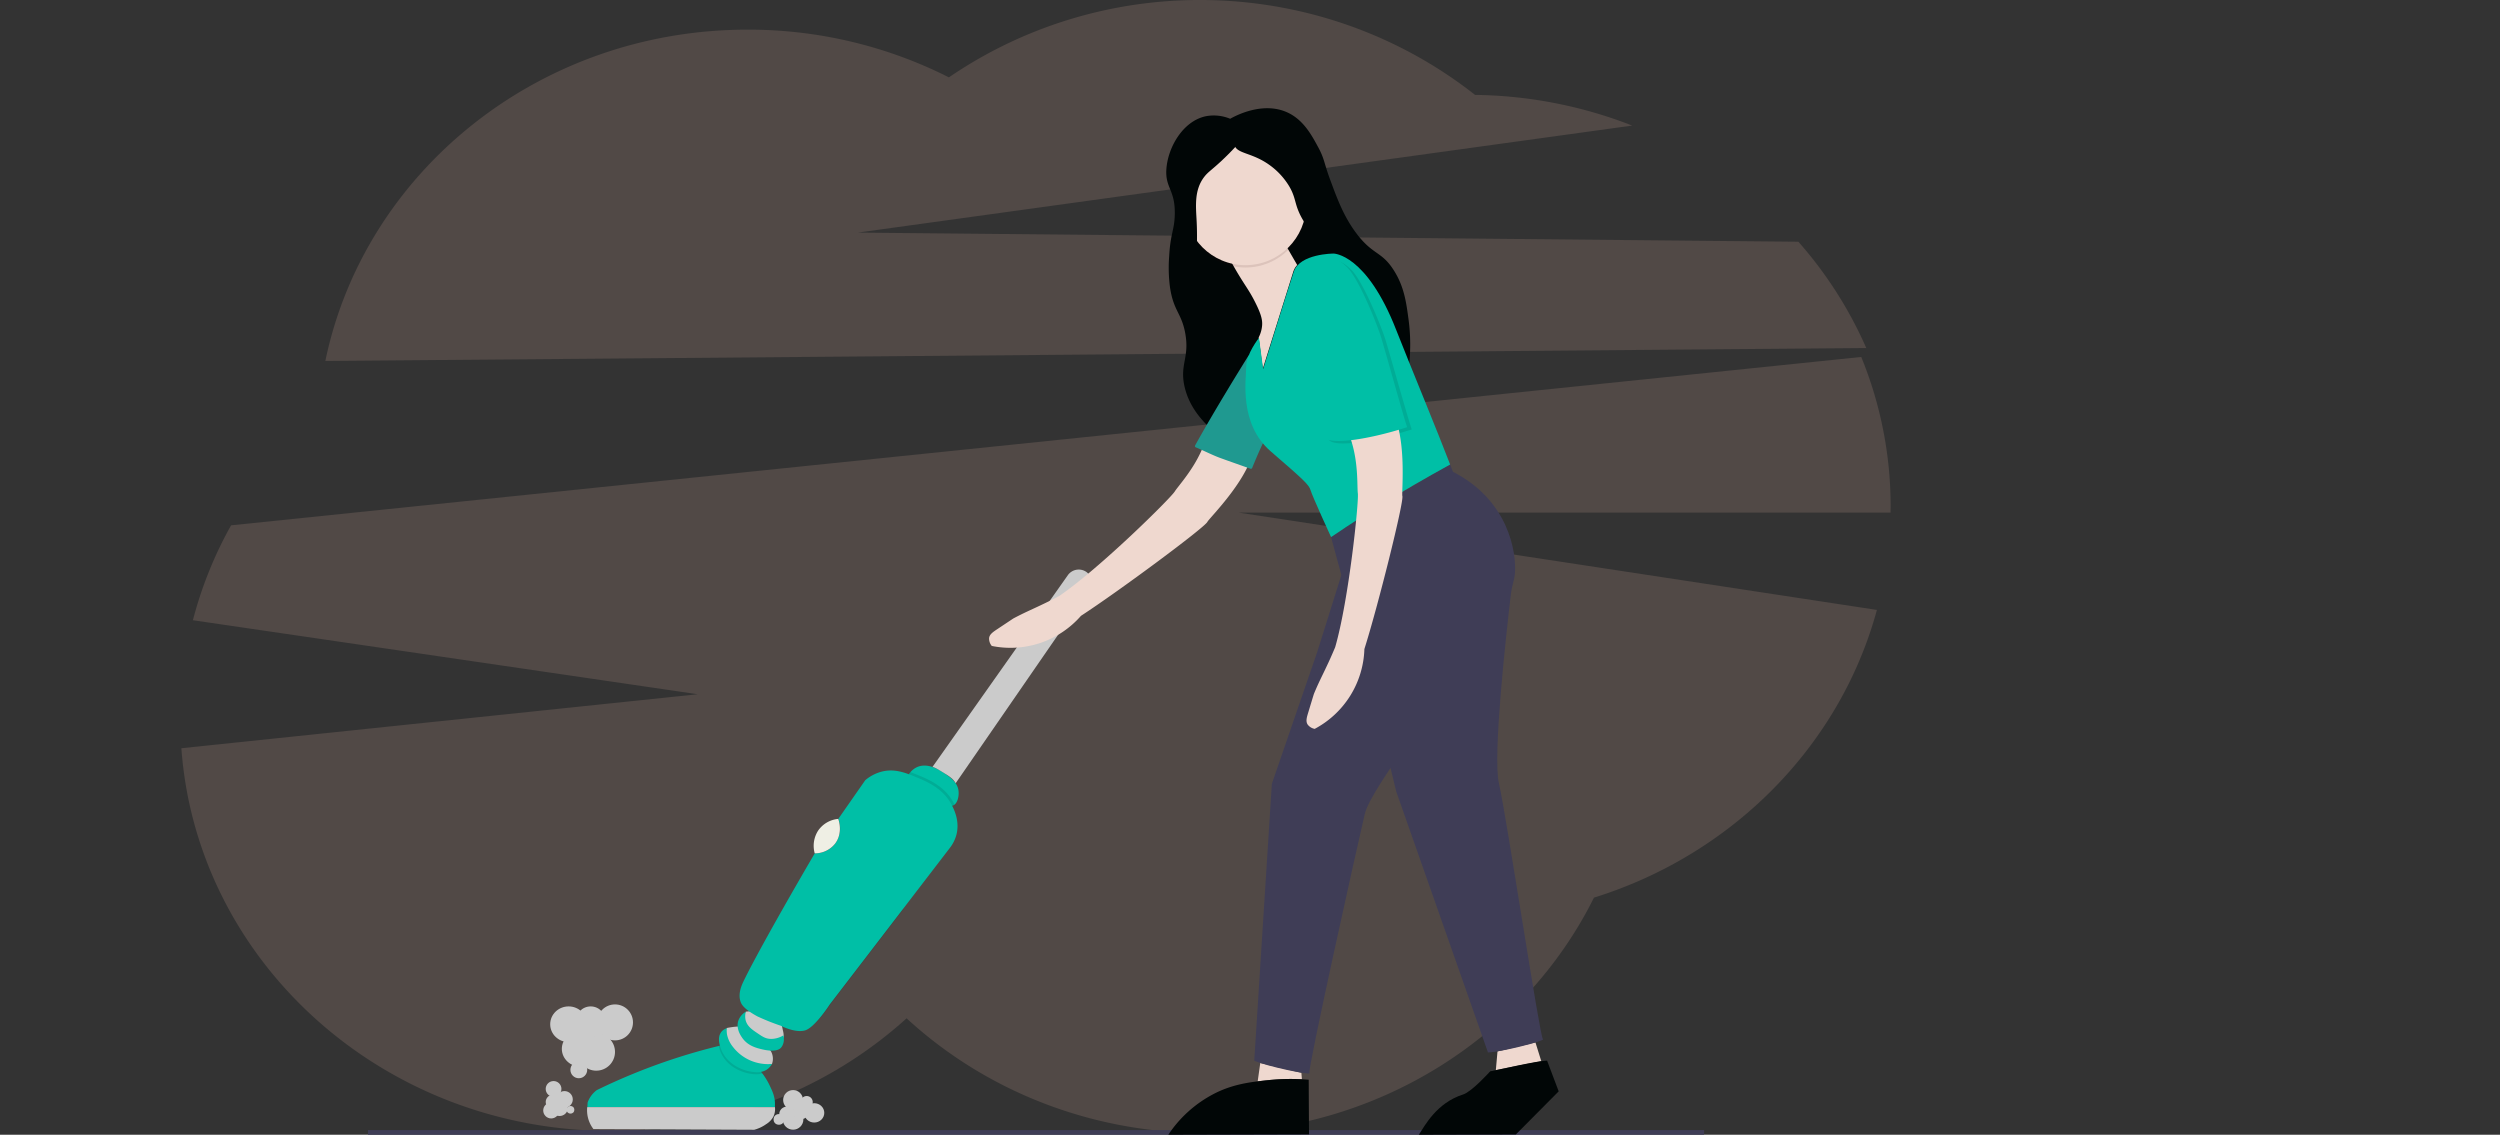 <svg xmlns="http://www.w3.org/2000/svg" viewBox="0 0 1067.71 484.63"><rect x="0" y="0" width="1067.71" height="484.63" fill="#333333" stroke="none"/><defs><style>.cls-1{fill:#6c63ff;opacity:0.1;}.cls-1,.cls-12,.cls-2{isolation:isolate;}.cls-2{fill:#c8a092;opacity:0.2;}.cls-3{fill:none;stroke:#3f3d56;stroke-miterlimit:10;stroke-width:2px;}.cls-4{fill:#00bfa6;}.cls-10,.cls-5{opacity:0.1;}.cls-6{fill:#cbcbcb;}.cls-7{fill:#efefe4;}.cls-8{fill:#efd8cf;}.cls-9{fill:#010606;}.cls-10{fill:#280000;}.cls-11{fill:#3f3d56;}.cls-12{fill:#1f9990;}</style></defs><g id="Capa_27" data-name="Capa 27"><g id="Capa_28" data-name="Capa 28"><path class="cls-1" d="M172.66,384.08l983.14-8.39" transform="translate(-88.09 -133.71)"/><path class="cls-1" d="M88.09,552.18l322.11,48" transform="translate(-88.09 -133.71)"/><path class="cls-1" d="M1152.64,381.47,112.45,490.65" transform="translate(-88.09 -133.71)"/><path class="cls-2" d="M885.15,282.35a174.26,174.26,0,0,0-29-45.4l-401.73-3.9,330.76-45.71a190.57,190.57,0,0,0-67.11-13.1c-65-51.13-156.37-54.18-224.71-7.49a189.81,189.81,0,0,0-86-20.38c-89.25,0-163.63,60.83-180.32,141.5Z" transform="translate(-88.09 -133.71)"/><path class="cls-2" d="M895.55,350A168.38,168.38,0,0,0,883,286.16L186.78,358.07a170.4,170.4,0,0,0-16.31,40.53l215.61,31.61L165.55,453.27c6.63,91.32,86.2,163.44,183.41,163.44,48.92,0,93.37-18.28,126.32-48.09,33,30.37,77.92,49,127.37,49,73.37,0,136.69-41.11,166.19-100.54C828,498.67,873.92,452.24,889.69,394.2L617,352.62h278.5C895.51,351.75,895.55,350.88,895.55,350Z" transform="translate(-88.09 -133.71)"/></g><line class="cls-3" x1="157.15" y1="483.63" x2="727.78" y2="483.63"/></g><g id="Capa_17" data-name="Capa 17"><g id="Capa_18" data-name="Capa 18"><path class="cls-4" d="M476.23,464.4a8.61,8.61,0,0,1,3.37-3c4.88-2.33,10.46,1.59,12.25,2.85,2.24,1.58,5.19,3.65,5.61,7.21.26,2.13-.35,5.17-2.06,6.15S489.39,478.55,476.23,464.4Z" transform="translate(-88.09 -133.71)"/></g><path class="cls-5" d="M472.78,522.53c-4.92,2.7-9.29-4.92-4.38-7.61a83.39,83.39,0,0,0,17.69-12.77,14.41,14.41,0,0,0,3.84-6.08,40.34,40.34,0,0,0,1.73-5.61l-.36-.29a3.25,3.25,0,0,1-.9-1.42,4.09,4.09,0,0,1,0-3.4,3.2,3.2,0,0,1,.9-1.42l.29-.3a4.29,4.29,0,0,1,1.91-1.13h0a4.12,4.12,0,0,1,2.35-4.94l-.2-.4c-3.69-7.59-10.94-10.56-15.94-12.61-1-.39-1.92-.78-2.9-1.14a3.71,3.71,0,0,1-2.87,2.37c-5.51,1.2-10.8,3.16-16.51,3a5.41,5.41,0,0,1-.83-.09L447,482.56a11.22,11.22,0,0,1-.44,9.11,4.55,4.55,0,0,1,1.46,1,4.63,4.63,0,0,1,1.27,3.12,8.28,8.28,0,0,1-.36,2.85,5.75,5.75,0,0,1-1.47,2.42,5.17,5.17,0,0,1-2.54,1.38,4.28,4.28,0,0,1-2.3,0l-1-.44a3.81,3.81,0,0,1-1.22-1.11,3.54,3.54,0,0,1-.73.06h-.14a4.39,4.39,0,0,1-1.31-.22l-.47.07a3.33,3.33,0,0,1-1.67-.38,3.49,3.49,0,0,1-.7-.34c-14.76,25.34-25.26,44.44-28.8,51.87-.85,1.79-2.55,5.52-1.18,9,.37.93,1.36,2.89,7.09,6a95.94,95.94,0,0,0,10,4s6.18,3.24,10.34,2,10.57-11.09,10.57-11.09l30.73-40.06C473.64,522,473.22,522.29,472.78,522.53Z" transform="translate(-88.09 -133.71)"/><g id="Capa_19" data-name="Capa 19"><path class="cls-6" d="M486.33,461.27l57.73-81.78a5.71,5.71,0,0,1,8-1.51,5.84,5.84,0,0,1,.48.39l.38.38a5.56,5.56,0,0,1,.32,6.85l-57,82.62c-.59-1.12-1.57-2.28-4.39-4C489.84,463,487.49,461.41,486.33,461.27Z" transform="translate(-88.09 -133.71)"/></g><g id="Capa_21" data-name="Capa 21"><path class="cls-6" d="M398.5,572.75c.75-.15,1.54-.29,2.38-.4s1.56-.18,2.29-.23l14,10.28a6.5,6.5,0,0,1,.62,5.71,13.8,13.8,0,0,1-4.49,1c-7.24.37-15.61-5.21-15.94-11.66A8.81,8.81,0,0,1,398.5,572.75Z" transform="translate(-88.09 -133.71)"/><path class="cls-6" d="M406.64,565.77a15.7,15.7,0,0,1,2.6-.12c6.05.22,10.52,3.77,12.68,5.8.13.51.32,1.26.5,2.2a10.78,10.78,0,0,1,.39,2.74c-.33,1.81-4.19,3.36-7.59,3-5.28-.56-10.43-5.82-9.85-10.53A6.7,6.7,0,0,1,406.64,565.77Z" transform="translate(-88.09 -133.71)"/></g><path class="cls-4" d="M421.56,571.79a96.7,96.7,0,0,1-10-4c-5.73-3.11-6.72-5.08-7.09-6-1.36-3.49.33-7.22,1.18-9,3.67-7.7,14.81-27.93,30.42-54.64a10.9,10.9,0,0,0,8.27-3.61,11,11,0,0,0,1.77-11.1l11.52-16.52a17.86,17.86,0,0,1,6.79-3.6c5.53-1.49,10.18.35,14.47,2.1,5,2.05,12.25,5,15.95,12.61.84,1.74,3.12,6.42,1.77,12a15.75,15.75,0,0,1-3,6l-51.15,66.66s-6.33,9.87-10.56,11.09S421.56,571.79,421.56,571.79Z" transform="translate(-88.09 -133.71)"/><g id="Capa_23" data-name="Capa 23"><path class="cls-4" d="M419.06,606.54v-1.2c.05-3.28-1.11-5.67-2.36-8.26a29.73,29.73,0,0,0-4-6.15L395.57,580.3c-6.95,1.68-14.36,3.79-22.13,6.42A261.84,261.84,0,0,0,343,599.26a11.26,11.26,0,0,0-3.92,5.25c-.06.18-.1,1.85-.15,2C343.91,606.59,414.85,606.69,419.06,606.54Z" transform="translate(-88.09 -133.71)"/><path class="cls-5" d="M412.89,588.83a18.74,18.74,0,0,1-12.18-7.21,12.67,12.67,0,0,1-2.38-4.84,4.09,4.09,0,0,1-3.27,3.69,15.09,15.09,0,0,0,1.27,3.57c3.16,6.05,9.95,8.25,14,8.45a9.1,9.1,0,0,0,3.49-.38A4.83,4.83,0,0,1,412.89,588.83Z" transform="translate(-88.09 -133.71)"/></g><g id="Capa_20" data-name="Capa 20"><path class="cls-4" d="M406.64,565.77a7.22,7.22,0,0,0-.11,3.6c.64,2.65,2.79,4.08,5,5.57,2,1.34,3.43,2.46,5.92,2.47a10.17,10.17,0,0,0,5.21-1.51,6.25,6.25,0,0,1-.11,3.66,5.44,5.44,0,0,1-.78,1.46c-1.89,2.4-7.38,1.05-8.42.79-2.35-.58-6-1.49-8.36-5-.68-1-2.59-3.85-1.6-7.09A7.33,7.33,0,0,1,406.64,565.77Z" transform="translate(-88.09 -133.71)"/><path class="cls-4" d="M398.5,572.75a10.4,10.4,0,0,0,.11,2.87,12.42,12.42,0,0,0,2.44,5.12,18.87,18.87,0,0,0,7.2,5.74,19.11,19.11,0,0,0,9.52,1.63,6.93,6.93,0,0,1-2.11,2.37,7.62,7.62,0,0,1-5,1.12c-4.06-.2-10.85-2.39-14-8.44-.77-1.48-2.2-5.2-1.1-7.71C396.4,573.53,397.76,573.25,398.5,572.75Z" transform="translate(-88.09 -133.71)"/></g><g id="Capa_22" data-name="Capa 22"><path class="cls-7" d="M446.08,483.45a11.68,11.68,0,0,0-8.64,5.1,12,12,0,0,0-1.4,9.61,11,11,0,0,0,8.69-4.13C448.31,489.3,446.18,483.69,446.08,483.45Z" transform="translate(-88.09 -133.71)"/></g><g id="Capa_24" data-name="Capa 24"><path class="cls-6" d="M338.88,606.54a13.43,13.43,0,0,0,.52,5.25,13.24,13.24,0,0,0,2.14,4.13l68.66.3a15.87,15.87,0,0,0,5.1-2.4,8.52,8.52,0,0,0,3.1-3.23,7.42,7.42,0,0,0,.66-4.05Z" transform="translate(-88.09 -133.71)"/></g></g><g id="Capa_12_copia_2" data-name="Capa 12 copia 2"><path class="cls-8" d="M540.58,388.17c17.27-11.82,47.35-41.55,49.24-44.57,2.27-3.59,15.11-16.62,14.78-32.83,5.28.26,13.88,12.22,19.16,12.48-.64,13.58-19.25,31.74-20,33.32-1.11,2.43-37.89,29.67-54,40.15a40,40,0,0,1-38.1,12.86,4.93,4.93,0,0,1-1.15-3.32c.18-1.6,1.53-2.53,3.47-3.83l6.9-4.59c4.66-2.47,7.3-3.55,11.68-5.64C534.41,391.32,537.2,390,540.58,388.17Z" transform="translate(-88.09 -133.71)"/></g><g id="Capa_10" data-name="Capa 10"><path class="cls-9" d="M618.91,195.09a89.53,89.53,0,0,1,9.35,6c4.77,3.5,7.82,5.74,10.26,9.12,3.67,5.08,2.5,8.5,4.71,16.92a63.18,63.18,0,0,0,7.15,16.68l17.88,6.47a69.27,69.27,0,0,1,6,8.51c3.15,5.31,4.76,9.67,6.81,15.49,2.31,6.55,4.91,14.2,7.66,22.81a81.12,81.12,0,0,0,1-26.38c-1-7.52-1.83-14.37-6.3-21.45-5.29-8.4-8.87-6.4-16-15.83-5.24-6.94-8-14.19-10.89-22-3.11-8.25-2.65-9.63-5.45-14.81s-6.2-11.49-12.77-14.7c-10.83-5.28-23.06,1.5-24.84,2.52a18.12,18.12,0,0,0-10.39-1.09c-9.74,2.05-16.16,13.18-16.85,22.46-.61,8.31,3.83,8.76,3.58,19.58-.16,6.63-1.86,8-2.39,17.7a63.75,63.75,0,0,0,.34,13.28c1.49,10.13,4.82,10.85,6.47,19.4,2,10.57-2.29,13.31-.34,22.64,1.55,7.4,5.8,12.93,9.51,16.66l75.94-20.92-20.09-50.55" transform="translate(-88.09 -133.71)"/></g><g id="Capa_2" data-name="Capa 2"><g id="Capa_3" data-name="Capa 3"><path class="cls-8" d="M613,243.83c.66,1.25,1.76,3.28,3.21,5.74,3.69,6.28,5.42,8.16,8,13.34,2.71,5.37,3.06,7.7,2.91,9.79a13.63,13.63,0,0,1-1.47,5.12l1.75,13.42q6.42-20.46,12.85-40.91a8.69,8.69,0,0,1,1-2.34,9,9,0,0,1,.86-1.1q-2.51-4.32-5-8.65Z" transform="translate(-88.09 -133.71)"/></g><circle class="cls-10" cx="531.92" cy="88.3" r="25.95"/><circle class="cls-8" cx="531.92" cy="87.3" r="25.95"/><path class="cls-8" d="M626.33,587.72l-1.1,7.81c2.75-.39,5.76-.7,9-.87,3.56-.18,6.87-.15,9.88,0-.08-.93-.15-1.85-.22-2.78Z" transform="translate(-88.09 -133.71)"/><path class="cls-8" d="M727.65,582.74c-.24,2.67-.47,5.35-.71,8l19.4-3.85-2.49-8Z" transform="translate(-88.09 -133.71)"/></g><g id="Capa_4" data-name="Capa 4"><g id="Capa_8" data-name="Capa 8"><path class="cls-11" d="M747.06,577.53c-1.31-.59-15.53-95-18.8-109.27-2.71-11.8,3.09-63.79,5.18-81.41.33-2.78,1.42-5.42,1.65-8.2.74-9.2-2.85-31.41-26.47-43.43,0,0-.47-1.25-1.28-3.37-12,7-38,22.3-50.78,31.25l14.1,51.77,13.72,56.84,39.19,111.47C728.81,583.18,748.37,578.13,747.06,577.53Z" transform="translate(-88.09 -133.71)"/><path class="cls-11" d="M647.33,592c-.92-1.11,20.29-96.46,23.65-110.71,2.78-11.78,37.49-54.52,45.19-70.51,3.32-6.89,4-14.08,4.34-16.85,1-7.92,3.58-9.19-.67-36.31,0,0-12.59-12.75-12.38-15-16.48,10.89-26.92,21.11-42.35,23.49l-14.5,46.21-19.33,56.14-7.52,118.24C628.45,589,648.24,593.14,647.33,592Z" transform="translate(-88.09 -133.71)"/></g><path class="cls-12" d="M622.12,333.89a.59.59,0,0,0,.75-.33c1.32-3.23,2.67-6.44,4.19-9.69a124.27,124.27,0,0,0,6-15,.56.56,0,0,0,0-.44l-10.85-22.62a.59.59,0,0,0-1-.06c-2.71,4.34-14.4,23.18-22.7,38.2a.57.57,0,0,0,.29.82c3.62,1.49,7.14,3.35,10.69,4.63C613.62,330.9,617.88,332.38,622.12,333.89Z" transform="translate(-88.09 -133.71)"/><g id="Capa_5" data-name="Capa 5"><path class="cls-4" d="M647.82,343.08c.65,2.38,8.74,20,8.74,20,2.35-1.55,4.69-3.11,7-4.65,9.36-6.13,18.82-12.06,28.5-17.66q7.64-4.43,15.36-8.67c-4.76-12.55-17.6-43.63-23-57.39C671.66,242,657.64,242,657.64,242s-14.4,0-17,7.73-13.09,41.6-13.09,41.6L625.78,278s-5.45,6.87-5.45,12.22-3.27,24.37,10.47,36.26S647.16,340.7,647.82,343.08Z" transform="translate(-88.09 -133.71)"/></g><g id="Capa_6_copia" data-name="Capa 6 copia"><path class="cls-5" d="M679.86,279c-1.32-4.41-8.16-21.8-13.44-28.69-1.64-2.15-6.47-6.56-10.3-5.26l-5.77,2.64a5.78,5.78,0,0,0-2.61,4.91c1.76,12.18,8.73,61.19,7.56,67.43-1.08,5.75,18.69,2.67,35.73-2.92C689.64,313.28,682.69,288.42,679.86,279Z" transform="translate(-88.09 -133.71)"/></g><g id="Capa_12_copia" data-name="Capa 12 copia"><path class="cls-8" d="M658.32,410.12C664.15,390,668.49,348,668,344.43c-.53-4.22,1.11-22.44-9.44-34.75,4.24-3.15,18.48.62,22.72-2.53,8.13,10.9,5.3,36.74,5.74,38.43.68,2.57-10.42,47-16.22,65.32A40,40,0,0,1,649.58,445a4.88,4.88,0,0,1-3-1.83c-.89-1.36-.44-2.93.24-5.17,1.58-5.22,2.37-7.82,2.42-7.93,2-4.86,3.38-7.37,5.43-11.77C655.56,416.47,656.84,413.65,658.32,410.12Z" transform="translate(-88.09 -133.71)"/></g><g id="Capa_6" data-name="Capa 6"><path class="cls-4" d="M678,278c-1.3-4.41-8.08-21.82-13.34-28.73-1.63-2.16-6.45-6.59-10.28-5.29l-5.78,2.62a5.79,5.79,0,0,0-2.63,4.89c1.72,12.19,8.52,61.23,7.33,67.46-1.09,5.75,18.69,2.73,35.75-2.8C687.68,312.3,680.82,287.42,678,278Z" transform="translate(-88.09 -133.71)"/></g></g><g id="Capa_11" data-name="Capa 11"><path class="cls-9" d="M615.26,195.51c1,4,7.35,3.16,15,8.66a30.48,30.48,0,0,1,8.17,8.68C641,217,641,219.48,642.31,223c3.42,9.21,12.58,17.09,15.22,15.72,3.73-1.94.48-25.42-14.81-39-8-7.1-21.34-13.32-25.87-9.37A5.45,5.45,0,0,0,615.26,195.51Z" transform="translate(-88.09 -133.71)"/><path class="cls-9" d="M619.06,192.6a107.32,107.32,0,0,1-9.36,9.87c-4.23,3.94-5.67,4.66-7.32,6.81-4.33,5.64-3.54,12.61-3.23,18.72.89,17.63-2,32.65-2.72,32.68s-2.09-11.78-5.28-59.23l24.51-11.75" transform="translate(-88.09 -133.71)"/></g><g id="Capa_16" data-name="Capa 16"><path class="cls-9" d="M647.15,618.17l-60.09.17A52.28,52.28,0,0,1,606,601.15c8.62-4.6,16.71-5.38,23.83-6.13a89.84,89.84,0,0,1,17.19-.17Q647.07,606.51,647.15,618.17Z" transform="translate(-88.09 -133.71)"/><path class="cls-9" d="M735.49,618.22l-41.45.12c2.59-3.9,7.61-13.6,18.9-17.19,3.81-1.21,11.58-9.89,11.58-9.89,3.51-.65,20.52-4.61,24.31-4.56l4.95,13.11Z" transform="translate(-88.09 -133.71)"/></g><g id="Capa_25" data-name="Capa 25"><ellipse class="cls-6" cx="242.85" cy="437.44" rx="7.87" ry="7.62"/><circle class="cls-6" cx="262.66" cy="436.65" r="7.68"/><circle class="cls-6" cx="254.65" cy="449.26" r="8.01"/><circle class="cls-6" cx="236.42" cy="465.06" r="3.36"/><circle class="cls-6" cx="235.41" cy="474.26" r="3.41"/><circle class="cls-6" cx="241.07" cy="469.54" r="3.56"/><ellipse class="cls-6" cx="252.27" cy="436.82" rx="6.62" ry="7"/><ellipse class="cls-6" cx="248.1" cy="447.95" rx="8.15" ry="7.66"/><circle class="cls-6" cx="247.2" cy="456.91" r="3.59"/><circle class="cls-6" cx="243.65" cy="473.98" r="1.63"/><ellipse class="cls-6" cx="236.78" cy="470.65" rx="3.72" ry="3.34"/><ellipse class="cls-6" cx="238.94" cy="473.33" rx="3.53" ry="3.3"/><circle class="cls-6" cx="338.71" cy="469.79" r="4.24"/><ellipse class="cls-6" cx="347.74" cy="475.29" rx="4.3" ry="4.13"/><circle class="cls-6" cx="338.71" cy="478.08" r="4.4"/><circle class="cls-6" cx="344.52" cy="470.68" r="2.59"/><circle class="cls-6" cx="342.13" cy="474.58" r="3.41"/><ellipse class="cls-6" cx="336.21" cy="475.79" rx="3.4" ry="3.2"/><circle class="cls-6" cx="332.66" cy="478.08" r="2.28"/></g></svg>